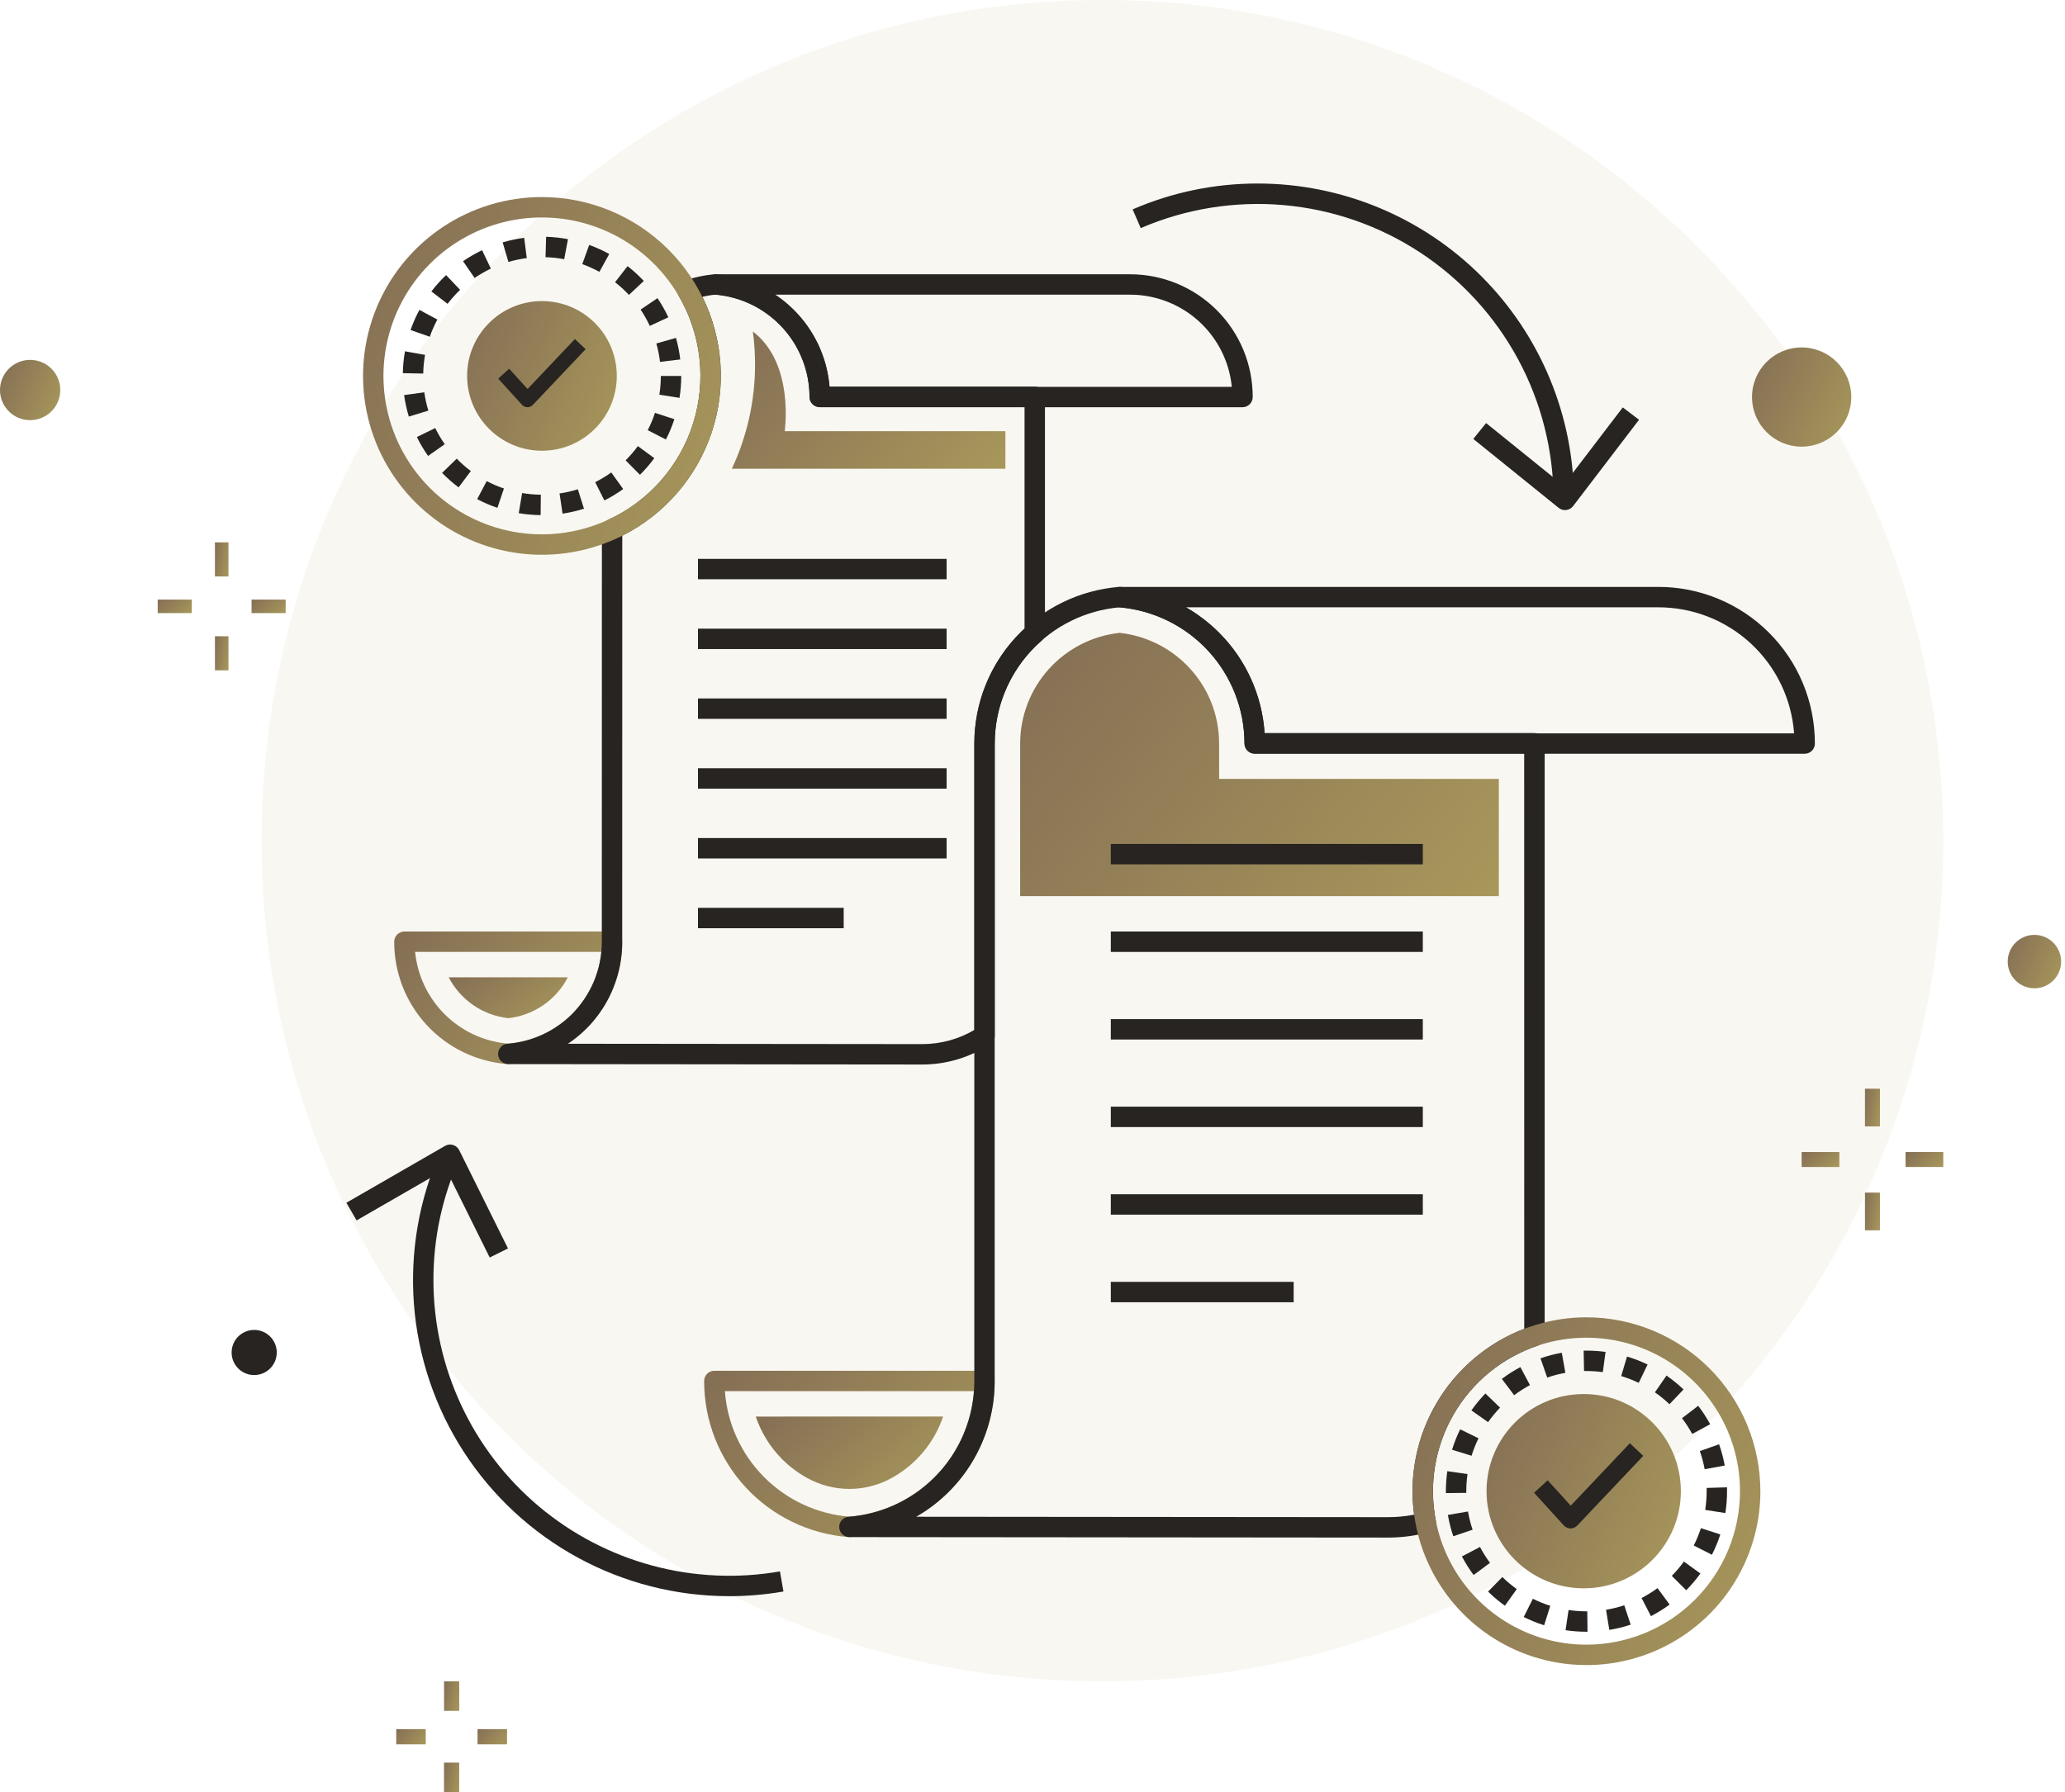 <svg width="288" height="250" viewBox="0 0 288 250" fill="none" xmlns="http://www.w3.org/2000/svg">
<path d="M153.748 234.547C218.517 234.547 271.022 182.042 271.022 117.274C271.022 52.505 218.517 0 153.748 0C88.98 0 36.474 52.505 36.474 117.274C36.474 182.042 88.98 234.547 153.748 234.547Z" fill="#C3B075" fill-opacity="0.1"/>
<path d="M64.052 234.548H61.932V238.663H64.052V234.548Z" fill="url(#paint0_linear_848_6493)"/>
<path d="M64.046 245.885H61.926V250H64.046V245.885Z" fill="url(#paint1_linear_848_6493)"/>
<path d="M70.716 241.214H66.601V243.335H70.716V241.214Z" fill="url(#paint2_linear_848_6493)"/>
<path d="M59.377 241.214H55.262V243.335H59.377V241.214Z" fill="url(#paint3_linear_848_6493)"/>
<path d="M4.203 58.611C6.525 58.611 8.407 56.73 8.407 54.408C8.407 52.087 6.525 50.205 4.203 50.205C1.882 50.205 0 52.087 0 54.408C0 56.73 1.882 58.611 4.203 58.611Z" fill="url(#paint4_linear_848_6493)"/>
<path d="M283.736 137.866C285.793 137.866 287.461 136.198 287.461 134.141C287.461 132.084 285.793 130.416 283.736 130.416C281.679 130.416 280.011 132.084 280.011 134.141C280.011 136.198 281.679 137.866 283.736 137.866Z" fill="url(#paint5_linear_848_6493)"/>
<path d="M137.306 191.221H99.628C99.441 191.221 99.256 191.258 99.084 191.329C98.911 191.401 98.754 191.506 98.622 191.638C98.49 191.77 98.385 191.927 98.313 192.1C98.242 192.272 98.205 192.457 98.205 192.644C98.196 198.148 100.269 203.451 104.007 207.491C107.745 211.53 112.872 214.006 118.36 214.423C118.395 214.423 118.431 214.423 118.467 214.423C118.503 214.423 118.54 214.423 118.574 214.423C124.062 214.006 129.189 211.53 132.927 207.49C136.665 203.451 138.738 198.148 138.728 192.644C138.728 192.267 138.579 191.905 138.312 191.638C138.045 191.371 137.684 191.221 137.306 191.221ZM130.324 206.088C127.141 209.259 122.94 211.203 118.463 211.577C113.956 211.21 109.728 209.243 106.544 206.032C103.36 202.821 101.428 198.577 101.098 194.067H135.834C135.501 198.605 133.548 202.872 130.33 206.088H130.324Z" fill="url(#paint6_linear_848_6493)"/>
<path d="M105.403 197.611C106.163 199.857 107.428 201.898 109.102 203.576C110.133 204.602 111.303 205.478 112.576 206.181C114.378 207.18 116.404 207.704 118.464 207.704C120.524 207.704 122.55 207.18 124.352 206.181C127.737 204.326 130.3 201.265 131.529 197.605L105.403 197.611Z" fill="url(#paint7_linear_848_6493)"/>
<path d="M246.721 88.262C244.692 86.232 242.282 84.623 239.629 83.527C236.976 82.431 234.133 81.869 231.263 81.874H156.153C155.786 81.876 155.434 82.02 155.17 82.275C154.907 82.531 154.752 82.878 154.738 83.244C154.724 83.611 154.853 83.969 155.096 84.243C155.34 84.517 155.68 84.687 156.046 84.716C160.819 85.108 165.27 87.28 168.516 90.802C171.762 94.323 173.566 98.936 173.568 103.725C173.568 103.912 173.605 104.097 173.677 104.27C173.748 104.443 173.853 104.599 173.985 104.732C174.117 104.864 174.274 104.969 174.447 105.04C174.62 105.112 174.805 105.148 174.992 105.148H251.692C252.069 105.148 252.431 104.999 252.698 104.732C252.965 104.465 253.115 104.103 253.115 103.725C253.12 100.854 252.558 98.009 251.461 95.356C250.363 92.702 248.753 90.291 246.721 88.262ZM176.371 102.302C176.035 97.005 173.778 92.013 170.023 88.262C168.639 86.886 167.083 85.695 165.393 84.72H231.264C236.061 84.711 240.684 86.52 244.2 89.782C247.717 93.044 249.867 97.518 250.218 102.302H176.371Z" fill="#272421"/>
<path d="M214.006 102.263H176.367C176.012 97.021 173.788 92.08 170.098 88.338C166.409 84.597 161.5 82.303 156.263 81.874C156.192 81.869 156.12 81.869 156.048 81.874C150.565 82.321 145.449 84.81 141.715 88.85C137.981 92.89 135.9 98.185 135.886 103.687V192.649C135.891 195.189 135.384 197.703 134.395 200.043C133.041 203.254 130.828 206.03 128 208.066C125.172 210.102 121.838 211.32 118.363 211.586C117.994 211.611 117.651 211.779 117.404 212.054C117.157 212.329 117.027 212.689 117.041 213.058C117.055 213.427 117.212 213.776 117.478 214.031C117.745 214.286 118.101 214.428 118.47 214.426L193.584 214.492C195.488 214.495 197.383 214.246 199.221 213.751C199.568 213.657 199.867 213.435 200.057 213.129C200.247 212.824 200.314 212.458 200.245 212.105C199.259 207.008 200.157 201.727 202.771 197.242C205.385 192.757 209.538 189.373 214.458 187.719C214.742 187.625 214.988 187.444 215.162 187.201C215.337 186.959 215.43 186.668 215.43 186.369V103.687C215.43 103.5 215.393 103.314 215.322 103.142C215.25 102.969 215.145 102.812 215.013 102.68C214.881 102.548 214.724 102.443 214.551 102.371C214.378 102.3 214.193 102.263 214.006 102.263ZM212.583 185.367C207.476 187.328 203.182 190.955 200.394 195.661C197.606 200.366 196.488 205.876 197.222 211.296C196.022 211.53 194.802 211.647 193.579 211.645L127.762 211.587C131.907 209.217 135.157 205.549 137.01 201.148C138.148 198.458 138.731 195.566 138.725 192.645V103.689C138.739 98.923 140.535 94.335 143.759 90.826C146.982 87.316 151.402 85.138 156.149 84.721C160.895 85.141 165.312 87.32 168.534 90.829C171.756 94.338 173.55 98.925 173.564 103.689C173.564 103.876 173.601 104.061 173.673 104.233C173.744 104.405 173.849 104.562 173.981 104.694C174.113 104.826 174.27 104.931 174.443 105.002C174.615 105.073 174.8 105.11 174.987 105.11H212.574L212.583 185.367Z" fill="#272421"/>
<path d="M170.031 108.656L170.023 103.698C170.025 99.61 168.404 95.688 165.517 92.793C163.003 90.263 159.698 88.67 156.152 88.282C152.349 88.695 148.832 90.495 146.272 93.338C143.713 96.18 142.29 99.866 142.277 103.691V125.004H209.039V108.656H170.032H170.031Z" fill="url(#paint8_linear_848_6493)"/>
<path d="M85.365 129.948H56.402C56.024 129.948 55.662 130.097 55.395 130.364C55.129 130.631 54.979 130.993 54.979 131.371C54.972 135.684 56.596 139.84 59.525 143.006C62.455 146.172 66.473 148.113 70.773 148.44C70.808 148.44 70.844 148.44 70.881 148.44C70.917 148.44 70.953 148.44 70.988 148.44C75.289 148.113 79.307 146.172 82.237 143.007C85.167 139.841 86.792 135.684 86.785 131.371C86.785 130.994 86.635 130.632 86.369 130.366C86.103 130.099 85.742 129.948 85.365 129.948ZM79.771 141.468C77.385 143.844 74.239 145.304 70.884 145.591C67.563 145.314 64.445 143.882 62.072 141.543C59.698 139.204 58.22 136.107 57.895 132.79H83.873C83.551 136.072 82.101 139.14 79.77 141.472L79.771 141.468Z" fill="url(#paint9_linear_848_6493)"/>
<path d="M62.579 136.334C63.389 137.894 64.571 139.23 66.02 140.225C67.469 141.219 69.141 141.842 70.888 142.036C72.635 141.843 74.307 141.221 75.756 140.227C77.205 139.232 78.386 137.895 79.194 136.334H62.579Z" fill="url(#paint10_linear_848_6493)"/>
<path d="M169.701 43.267C168.111 41.677 166.222 40.416 164.143 39.557C162.065 38.698 159.837 38.259 157.588 38.263H99.85C99.483 38.265 99.131 38.409 98.868 38.664C98.604 38.919 98.449 39.266 98.436 39.633C98.422 39.999 98.55 40.357 98.794 40.632C99.037 40.906 99.377 41.075 99.743 41.105C103.328 41.401 106.671 43.033 109.109 45.678C111.547 48.322 112.903 51.786 112.908 55.383C112.908 55.761 113.058 56.123 113.325 56.39C113.592 56.657 113.954 56.807 114.331 56.807H173.29C173.667 56.807 174.029 56.657 174.296 56.39C174.563 56.123 174.713 55.761 174.713 55.383C174.716 53.133 174.276 50.905 173.415 48.825C172.555 46.746 171.293 44.857 169.701 43.267ZM115.696 53.964C115.366 49.923 113.61 46.132 110.741 43.267C109.934 42.464 109.051 41.741 108.104 41.107H157.588C161.131 41.101 164.549 42.415 167.176 44.792C169.803 47.169 171.451 50.439 171.798 53.965L115.696 53.964Z" fill="#272421"/>
<path d="M144.316 53.937H115.689C115.388 50.418 114.012 47.077 111.747 44.368C109.482 41.658 106.439 39.711 103.029 38.791C102.022 38.515 100.99 38.337 99.949 38.26C99.88 38.255 99.812 38.255 99.743 38.26C98.257 38.372 96.794 38.685 95.393 39.191C95.196 39.262 95.017 39.376 94.87 39.524C94.722 39.672 94.608 39.85 94.537 40.047C94.466 40.244 94.44 40.454 94.459 40.662C94.479 40.871 94.544 41.072 94.651 41.252C96.214 43.919 97.201 46.885 97.547 49.957C97.893 53.029 97.591 56.139 96.661 59.088C95.731 62.036 94.192 64.756 92.145 67.073C90.098 69.39 87.588 71.252 84.777 72.538C84.528 72.651 84.318 72.833 84.17 73.063C84.022 73.292 83.944 73.559 83.944 73.832L83.933 131.379C83.938 133.282 83.56 135.167 82.823 136.922C82.104 138.618 81.07 140.163 79.775 141.474C77.362 143.875 74.172 145.338 70.777 145.601C70.412 145.63 70.072 145.799 69.829 146.073C69.585 146.347 69.456 146.704 69.47 147.071C69.483 147.437 69.637 147.784 69.9 148.039C70.162 148.295 70.513 148.439 70.88 148.442L128.619 148.499C131.991 148.502 135.29 147.51 138.101 145.646C138.297 145.516 138.457 145.34 138.569 145.133C138.68 144.926 138.738 144.695 138.738 144.46V103.708C138.737 101.217 139.226 98.751 140.178 96.449C141.13 94.148 142.526 92.056 144.287 90.295C144.596 89.985 144.914 89.696 145.248 89.404C145.402 89.27 145.525 89.105 145.61 88.92C145.694 88.734 145.738 88.533 145.738 88.329V55.36C145.738 55.173 145.702 54.988 145.63 54.815C145.559 54.642 145.454 54.486 145.322 54.353C145.19 54.221 145.033 54.116 144.86 54.045C144.688 53.973 144.503 53.937 144.316 53.937ZM142.893 87.692C142.683 87.884 142.476 88.08 142.274 88.283C140.249 90.308 138.643 92.712 137.548 95.358C136.453 98.004 135.891 100.84 135.893 103.704V143.675C133.69 144.973 131.178 145.656 128.62 145.653L79.189 145.604C81.981 143.757 84.159 141.12 85.445 138.029C86.33 135.923 86.783 133.662 86.778 131.378L86.789 74.726C92.67 71.767 97.144 66.603 99.237 60.361C101.329 54.118 100.87 47.301 97.96 41.395C98.583 41.252 99.215 41.154 99.851 41.101C100.673 41.169 101.488 41.313 102.283 41.532C105.186 42.315 107.769 43.991 109.669 46.321C111.569 48.651 112.689 51.519 112.873 54.52C112.889 54.794 112.897 55.078 112.897 55.353C112.897 55.73 113.047 56.092 113.314 56.359C113.581 56.626 113.943 56.776 114.321 56.776H142.89V87.687L142.893 87.692Z" fill="#272421"/>
<path d="M108.78 219.211C102.855 220.241 96.777 219.964 90.97 218.399C85.164 216.833 79.77 214.018 75.166 210.149C70.562 206.28 66.859 201.451 64.317 196.001C61.775 190.551 60.455 184.612 60.449 178.598C60.436 172.763 61.67 166.993 64.071 161.675L61.477 160.506C58.461 167.219 57.173 174.58 57.73 181.918C58.288 189.256 60.673 196.338 64.67 202.518C68.666 208.698 74.145 213.779 80.608 217.298C87.072 220.818 94.313 222.663 101.672 222.667C104.218 222.667 106.758 222.449 109.266 222.015L108.78 219.211Z" fill="#272421"/>
<path d="M175.444 25.601C169.432 25.591 163.482 26.819 157.966 29.209L159.096 31.821C165.369 29.118 172.215 28.014 179.02 28.61C185.824 29.206 192.375 31.483 198.082 35.236C203.79 38.988 208.476 44.1 211.72 50.111C214.964 56.123 216.664 62.846 216.668 69.676H219.513C219.502 57.992 214.855 46.789 206.593 38.526C198.331 30.263 187.129 25.615 175.444 25.601Z" fill="#272421"/>
<path d="M64.05 160.456C63.963 160.282 63.842 160.127 63.694 160.001C63.545 159.876 63.373 159.782 63.187 159.726C63.001 159.669 62.805 159.652 62.612 159.674C62.419 159.696 62.233 159.758 62.064 159.855L48.309 167.784L49.73 170.248L62.173 163.076L68.297 175.421L70.847 174.157L64.05 160.456Z" fill="#272421"/>
<path d="M226.324 56.833L218.024 67.711L207.264 59.019L205.477 61.23L217.374 70.841C217.627 71.046 217.943 71.157 218.268 71.158C218.325 71.158 218.382 71.154 218.438 71.147C218.627 71.124 218.809 71.064 218.974 70.969C219.139 70.875 219.284 70.749 219.399 70.598L228.592 58.557L226.324 56.833Z" fill="#272421"/>
<path d="M75.583 27.49C70.649 27.49 65.825 28.953 61.722 31.695C57.619 34.437 54.421 38.333 52.533 42.892C50.644 47.451 50.15 52.468 51.113 57.308C52.076 62.148 54.452 66.593 57.942 70.082C61.431 73.572 65.877 75.948 70.717 76.91C75.556 77.873 80.573 77.379 85.132 75.49C89.691 73.601 93.587 70.403 96.329 66.3C99.07 62.197 100.533 57.373 100.533 52.439C100.525 45.824 97.894 39.483 93.217 34.806C88.54 30.128 82.198 27.498 75.583 27.49ZM75.583 74.543C71.212 74.543 66.938 73.247 63.303 70.818C59.668 68.389 56.834 64.937 55.161 60.898C53.489 56.859 53.051 52.414 53.904 48.126C54.757 43.839 56.862 39.9 59.953 36.809C63.044 33.717 66.983 31.612 71.271 30.759C75.559 29.906 80.003 30.344 84.042 32.017C88.081 33.69 91.534 36.523 93.962 40.158C96.391 43.793 97.688 48.067 97.688 52.439C97.681 58.299 95.35 63.918 91.206 68.062C87.062 72.206 81.444 74.537 75.583 74.543Z" fill="url(#paint11_linear_848_6493)"/>
<path d="M60.7 59.715L58.14 60.965C58.59 61.883 59.113 62.765 59.701 63.602L62.029 61.964C61.527 61.251 61.083 60.499 60.7 59.715ZM59.282 49.507L56.481 49.005C56.302 50.013 56.201 51.033 56.181 52.057L59.026 52.111C59.042 51.238 59.127 50.367 59.279 49.507H59.282ZM61.001 44.582L58.498 43.23C58.011 44.132 57.597 45.071 57.259 46.039L59.945 46.976C60.232 46.152 60.584 45.351 60.998 44.582H61.001ZM59.18 54.727L56.36 55.115C56.5 56.13 56.721 57.132 57.019 58.111L59.741 57.283C59.485 56.447 59.297 55.593 59.177 54.727H59.18ZM90.63 45.462L93.211 44.262C92.778 43.334 92.272 42.442 91.698 41.594L89.341 43.186C89.829 43.91 90.258 44.671 90.627 45.462H90.63ZM64.172 40.435L62.213 38.374C61.471 39.08 60.786 39.843 60.164 40.656L62.424 42.384C62.954 41.69 63.538 41.038 64.169 40.435H64.172ZM61.659 65.965C62.371 66.699 63.141 67.376 63.959 67.99L65.665 65.714C64.966 65.189 64.309 64.611 63.7 63.983L61.659 65.965ZM92.05 50.48L94.875 50.145C94.755 49.128 94.554 48.123 94.276 47.138L91.538 47.914C91.776 48.755 91.947 49.612 92.05 50.48ZM84.968 35.434C84.071 34.94 83.138 34.516 82.175 34.168L81.21 36.845C82.032 37.142 82.83 37.503 83.596 37.925L84.968 35.434ZM89.789 39.194C89.09 38.447 88.334 37.755 87.528 37.125L85.782 39.369C86.471 39.908 87.118 40.499 87.715 41.138L89.789 39.194ZM87.249 64.214L89.252 66.235C89.979 65.515 90.648 64.739 91.254 63.915L88.96 62.231C88.443 62.937 87.871 63.601 87.251 64.219L87.249 64.214ZM67.234 34.903C66.311 35.344 65.424 35.857 64.581 36.438L66.196 38.78C66.915 38.284 67.672 37.846 68.46 37.47L67.234 34.903ZM90.339 60.011L92.87 61.31C93.338 60.399 93.734 59.453 94.052 58.479L91.348 57.595C91.076 58.425 90.738 59.233 90.339 60.011ZM92.164 52.447C92.164 53.321 92.096 54.194 91.96 55.058L94.77 55.5C94.929 54.49 95.009 53.469 95.009 52.447H92.164ZM78.039 68.838L78.458 71.653C79.47 71.503 80.469 71.272 81.445 70.965L80.59 68.252C79.756 68.515 78.903 68.711 78.039 68.838ZM83.013 67.269L84.293 69.811C85.207 69.352 86.084 68.821 86.914 68.224L85.254 65.908C84.544 66.417 83.795 66.87 83.014 67.263L83.013 67.269ZM73.107 33.18C72.091 33.31 71.087 33.521 70.105 33.81L70.907 36.54C71.745 36.294 72.601 36.115 73.467 36.004L73.107 33.18ZM66.552 69.63C67.459 70.107 68.401 70.512 69.372 70.84L70.283 68.145C69.456 67.865 68.652 67.519 67.879 67.113L66.552 69.63ZM79.214 33.361C78.209 33.172 77.189 33.061 76.166 33.032L76.083 35.877C76.957 35.902 77.827 35.996 78.686 36.158L79.214 33.361ZM72.348 71.588C73.357 71.757 74.378 71.847 75.401 71.857L75.429 69.012C74.554 69.002 73.681 68.924 72.819 68.779L72.348 71.588Z" fill="#272421"/>
<path d="M75.586 62.877C81.351 62.877 86.024 58.204 86.024 52.44C86.024 46.675 81.351 42.002 75.586 42.002C69.822 42.002 65.149 46.675 65.149 52.44C65.149 58.204 69.822 62.877 75.586 62.877Z" fill="url(#paint12_linear_848_6493)"/>
<path d="M109.436 60.146C109.436 60.146 110.856 50.712 104.997 46.243C105.2 47.764 105.303 49.296 105.305 50.831C105.311 55.862 104.206 60.833 102.068 65.388H140.219V60.146H109.436Z" fill="url(#paint13_linear_848_6493)"/>
<path d="M220.875 221.571C228.359 221.571 234.426 215.504 234.426 208.02C234.426 200.536 228.359 194.469 220.875 194.469C213.391 194.469 207.324 200.536 207.324 208.02C207.324 215.504 213.391 221.571 220.875 221.571Z" fill="url(#paint14_linear_848_6493)"/>
<path d="M221.261 183.766C216.463 183.766 211.773 185.189 207.785 187.854C203.796 190.519 200.687 194.308 198.851 198.74C197.015 203.172 196.535 208.049 197.471 212.755C198.407 217.46 200.717 221.782 204.109 225.174C207.502 228.566 211.824 230.876 216.529 231.812C221.234 232.748 226.112 232.268 230.544 230.432C234.976 228.595 238.764 225.486 241.429 221.497C244.094 217.508 245.517 212.818 245.517 208.021C245.509 201.59 242.951 195.425 238.404 190.878C233.857 186.331 227.691 183.773 221.261 183.766ZM221.261 229.432C217.026 229.432 212.886 228.176 209.365 225.823C205.844 223.47 203.099 220.126 201.478 216.214C199.858 212.301 199.434 207.996 200.26 203.843C201.086 199.689 203.126 195.874 206.12 192.879C209.115 189.885 212.93 187.845 217.083 187.019C221.237 186.193 225.542 186.617 229.455 188.238C233.367 189.858 236.711 192.603 239.064 196.124C241.417 199.645 242.673 203.785 242.673 208.02C242.666 213.697 240.409 219.139 236.394 223.154C232.38 227.168 226.938 229.426 221.261 229.432Z" fill="url(#paint15_linear_848_6493)"/>
<path d="M204.499 208.021C204.499 207.222 204.555 206.423 204.668 205.632L201.85 205.231C201.719 206.156 201.654 207.089 201.654 208.023V208.286L204.499 208.254V208.021ZM209.211 196.368L207.165 194.39C206.454 195.125 205.802 195.914 205.213 196.751L207.541 198.388C208.043 197.673 208.6 196.998 209.206 196.369L209.211 196.368ZM206.206 200.642L203.646 199.389C203.195 200.308 202.817 201.261 202.515 202.239L205.234 203.077C205.494 202.241 205.819 201.427 206.207 200.642H206.206ZM207.537 222.027C208.268 222.743 209.053 223.401 209.886 223.995L211.538 221.678C210.826 221.17 210.155 220.607 209.53 219.994L207.537 222.027ZM204.737 210.856L201.933 211.334C202.105 212.343 202.357 213.337 202.685 214.307L205.38 213.395C205.1 212.568 204.885 211.72 204.737 210.859V210.856ZM206.411 215.8L203.891 217.125C204.367 218.029 204.911 218.896 205.521 219.716L207.803 218.017C207.283 217.316 206.818 216.576 206.413 215.804L206.411 215.8ZM213.38 193.218L212.041 190.708C211.139 191.19 210.276 191.741 209.46 192.358L211.175 194.628C211.872 194.103 212.61 193.632 213.38 193.221V193.218ZM237.747 204.955L240.546 204.44C240.36 203.433 240.096 202.443 239.754 201.478L237.072 202.426C237.363 203.251 237.589 204.098 237.747 204.958V204.955ZM236.009 200.036L238.51 198.678C238.022 197.78 237.465 196.921 236.844 196.109L234.584 197.838C235.115 198.534 235.592 199.27 236.009 200.039V200.036ZM234.799 193.829C234.059 193.123 233.266 192.475 232.425 191.892L230.804 194.231C231.523 194.73 232.203 195.284 232.836 195.888L234.799 193.829ZM240.866 207.483L238.022 207.564C238.022 207.714 238.022 207.866 238.022 208.018C238.022 208.893 237.954 209.767 237.819 210.631L240.632 211.071C240.788 210.061 240.865 209.04 240.864 208.018C240.874 207.842 240.871 207.664 240.866 207.487V207.483ZM233.157 219.833L235.175 221.838C235.894 221.112 236.556 220.332 237.153 219.503L234.849 217.835C234.338 218.544 233.772 219.213 233.157 219.836V219.833ZM228.946 222.922L230.253 225.451C231.161 224.981 232.031 224.442 232.856 223.837L231.172 221.543C230.467 222.061 229.723 222.524 228.946 222.926V222.922ZM236.221 215.599L238.757 216.887C239.221 215.974 239.612 215.027 239.928 214.053L237.219 213.177C236.95 214.011 236.616 214.822 236.22 215.604L236.221 215.599ZM226.919 189.236L226.104 191.961C226.942 192.213 227.759 192.53 228.548 192.909L229.785 190.349C228.86 189.905 227.902 189.533 226.919 189.239V189.236ZM214.851 189.481L215.782 192.17C216.608 191.885 217.456 191.664 218.317 191.512L217.82 188.71C216.811 188.889 215.819 189.148 214.851 189.485V189.481ZM223.99 224.562L224.447 227.37C225.458 227.205 226.454 226.961 227.426 226.639L226.531 223.938C225.7 224.214 224.849 224.424 223.985 224.565L223.99 224.562ZM212.512 225.572C213.429 226.029 214.379 226.414 215.356 226.723L216.212 224.009C215.378 223.746 214.566 223.418 213.784 223.027L212.512 225.572ZM221.264 224.782C220.427 224.782 219.591 224.72 218.764 224.597L218.343 227.411C219.311 227.555 220.287 227.627 221.265 227.627H221.405L221.374 224.782H221.264ZM220.867 188.413L220.921 191.258H221.263C222.025 191.258 222.786 191.309 223.54 191.41L223.922 188.591C223.041 188.472 222.152 188.412 221.263 188.412L220.867 188.413Z" fill="#272421"/>
<path d="M227.315 201.329L219.063 210.041L215.852 206.506L213.951 208.233L218.092 212.793C218.211 212.924 218.356 213.029 218.517 213.102C218.678 213.174 218.852 213.213 219.029 213.215H219.043C219.217 213.215 219.39 213.179 219.55 213.11C219.71 213.041 219.854 212.94 219.974 212.813L229.178 203.095L227.315 201.329Z" fill="#272421"/>
<path d="M198.435 117.729H154.921V120.574H198.435V117.729Z" fill="#272421"/>
<path d="M198.435 129.948H154.921V132.793H198.435V129.948Z" fill="#272421"/>
<path d="M198.435 142.166H154.921V145.011H198.435V142.166Z" fill="#272421"/>
<path d="M198.435 154.381H154.921V157.226H198.435V154.381Z" fill="#272421"/>
<path d="M198.435 166.599H154.921V169.445H198.435V166.599Z" fill="#272421"/>
<path d="M180.423 178.818H154.921V181.663H180.423V178.818Z" fill="#272421"/>
<path d="M132.021 77.961H97.344V80.806H132.021V77.961Z" fill="#272421"/>
<path d="M132.021 87.698H97.344V90.543H132.021V87.698Z" fill="#272421"/>
<path d="M132.021 97.435H97.344V100.28H132.021V97.435Z" fill="#272421"/>
<path d="M132.021 107.171H97.344V110.016H132.021V107.171Z" fill="#272421"/>
<path d="M132.021 116.908H97.344V119.753H132.021V116.908Z" fill="#272421"/>
<path d="M117.668 126.643H97.344V129.488H117.668V126.643Z" fill="#272421"/>
<path d="M80.181 47.296L73.579 54.267L71.009 51.438L69.487 52.82L72.801 56.469C72.896 56.574 73.012 56.658 73.141 56.716C73.27 56.774 73.409 56.805 73.551 56.806H73.561C73.701 56.807 73.839 56.78 73.968 56.725C74.097 56.67 74.213 56.59 74.309 56.489L81.674 48.712L80.181 47.296Z" fill="#272421"/>
<path d="M31.865 75.661H29.977V80.414H31.865V75.661Z" fill="url(#paint16_linear_848_6493)"/>
<path d="M31.865 88.757H29.977V93.51H31.865V88.757Z" fill="url(#paint17_linear_848_6493)"/>
<path d="M26.745 83.641H21.992V85.528H26.745V83.641Z" fill="url(#paint18_linear_848_6493)"/>
<path d="M39.838 83.641H35.084V85.528H39.838V83.641Z" fill="url(#paint19_linear_848_6493)"/>
<path d="M262.191 151.876H260.103V157.136H262.191V151.876Z" fill="url(#paint20_linear_848_6493)"/>
<path d="M262.191 166.368H260.103V171.628H262.191V166.368Z" fill="url(#paint21_linear_848_6493)"/>
<path d="M256.53 160.708H251.27V162.796H256.53V160.708Z" fill="url(#paint22_linear_848_6493)"/>
<path d="M271.021 160.708H265.761V162.796H271.021V160.708Z" fill="url(#paint23_linear_848_6493)"/>
<path d="M35.451 191.821C37.189 191.821 38.599 190.412 38.599 188.673C38.599 186.935 37.189 185.525 35.451 185.525C33.712 185.525 32.303 186.935 32.303 188.673C32.303 190.412 33.712 191.821 35.451 191.821Z" fill="#272421"/>
<path d="M251.271 62.309C255.093 62.309 258.192 59.211 258.192 55.389C258.192 51.567 255.093 48.468 251.271 48.468C247.449 48.468 244.351 51.567 244.351 55.389C244.351 59.211 247.449 62.309 251.271 62.309Z" fill="url(#paint24_linear_848_6493)"/>
<defs>
<linearGradient id="paint0_linear_848_6493" x1="61.9" y1="234.743" x2="65.725" y2="235.627" gradientUnits="userSpaceOnUse">
<stop stop-color="#846E55"/>
<stop offset="1" stop-color="#B3A55C"/>
</linearGradient>
<linearGradient id="paint1_linear_848_6493" x1="61.894" y1="246.079" x2="65.719" y2="246.964" gradientUnits="userSpaceOnUse">
<stop stop-color="#846E55"/>
<stop offset="1" stop-color="#B3A55C"/>
</linearGradient>
<linearGradient id="paint2_linear_848_6493" x1="66.539" y1="241.315" x2="70.987" y2="245.188" gradientUnits="userSpaceOnUse">
<stop stop-color="#846E55"/>
<stop offset="1" stop-color="#B3A55C"/>
</linearGradient>
<linearGradient id="paint3_linear_848_6493" x1="55.199" y1="241.315" x2="59.647" y2="245.188" gradientUnits="userSpaceOnUse">
<stop stop-color="#846E55"/>
<stop offset="1" stop-color="#B3A55C"/>
</linearGradient>
<linearGradient id="paint4_linear_848_6493" x1="-0.128" y1="50.602" x2="13.172" y2="56.569" gradientUnits="userSpaceOnUse">
<stop stop-color="#846E55"/>
<stop offset="1" stop-color="#B3A55C"/>
</linearGradient>
<linearGradient id="paint5_linear_848_6493" x1="279.897" y1="130.768" x2="291.684" y2="136.056" gradientUnits="userSpaceOnUse">
<stop stop-color="#846E55"/>
<stop offset="1" stop-color="#B3A55C"/>
</linearGradient>
<linearGradient id="paint6_linear_848_6493" x1="97.586" y1="192.317" x2="145.304" y2="229.71" gradientUnits="userSpaceOnUse">
<stop stop-color="#846E55"/>
<stop offset="1" stop-color="#B3A55C"/>
</linearGradient>
<linearGradient id="paint7_linear_848_6493" x1="105.004" y1="198.082" x2="126.158" y2="222.637" gradientUnits="userSpaceOnUse">
<stop stop-color="#846E55"/>
<stop offset="1" stop-color="#B3A55C"/>
</linearGradient>
<linearGradient id="paint8_linear_848_6493" x1="141.258" y1="90.016" x2="217.453" y2="152.168" gradientUnits="userSpaceOnUse">
<stop stop-color="#846E55"/>
<stop offset="1" stop-color="#B3A55C"/>
</linearGradient>
<linearGradient id="paint9_linear_848_6493" x1="54.493" y1="130.821" x2="92.382" y2="160.06" gradientUnits="userSpaceOnUse">
<stop stop-color="#846E55"/>
<stop offset="1" stop-color="#B3A55C"/>
</linearGradient>
<linearGradient id="paint10_linear_848_6493" x1="62.325" y1="136.603" x2="73.982" y2="151.842" gradientUnits="userSpaceOnUse">
<stop stop-color="#846E55"/>
<stop offset="1" stop-color="#B3A55C"/>
</linearGradient>
<linearGradient id="paint11_linear_848_6493" x1="49.872" y1="29.847" x2="128.82" y2="65.269" gradientUnits="userSpaceOnUse">
<stop stop-color="#846E55"/>
<stop offset="1" stop-color="#B3A55C"/>
</linearGradient>
<linearGradient id="paint12_linear_848_6493" x1="64.831" y1="42.988" x2="97.857" y2="57.806" gradientUnits="userSpaceOnUse">
<stop stop-color="#846E55"/>
<stop offset="1" stop-color="#B3A55C"/>
</linearGradient>
<linearGradient id="paint13_linear_848_6493" x1="101.485" y1="47.147" x2="141.783" y2="83.178" gradientUnits="userSpaceOnUse">
<stop stop-color="#846E55"/>
<stop offset="1" stop-color="#B3A55C"/>
</linearGradient>
<linearGradient id="paint14_linear_848_6493" x1="206.91" y1="195.749" x2="249.79" y2="214.988" gradientUnits="userSpaceOnUse">
<stop stop-color="#846E55"/>
<stop offset="1" stop-color="#B3A55C"/>
</linearGradient>
<linearGradient id="paint15_linear_848_6493" x1="196.264" y1="186.057" x2="273.017" y2="220.494" gradientUnits="userSpaceOnUse">
<stop stop-color="#846E55"/>
<stop offset="1" stop-color="#B3A55C"/>
</linearGradient>
<linearGradient id="paint16_linear_848_6493" x1="29.948" y1="75.885" x2="33.426" y2="76.505" gradientUnits="userSpaceOnUse">
<stop stop-color="#846E55"/>
<stop offset="1" stop-color="#B3A55C"/>
</linearGradient>
<linearGradient id="paint17_linear_848_6493" x1="29.948" y1="88.981" x2="33.426" y2="89.601" gradientUnits="userSpaceOnUse">
<stop stop-color="#846E55"/>
<stop offset="1" stop-color="#B3A55C"/>
</linearGradient>
<linearGradient id="paint18_linear_848_6493" x1="21.919" y1="83.73" x2="25.887" y2="88.214" gradientUnits="userSpaceOnUse">
<stop stop-color="#846E55"/>
<stop offset="1" stop-color="#B3A55C"/>
</linearGradient>
<linearGradient id="paint19_linear_848_6493" x1="35.012" y1="83.73" x2="38.98" y2="88.214" gradientUnits="userSpaceOnUse">
<stop stop-color="#846E55"/>
<stop offset="1" stop-color="#B3A55C"/>
</linearGradient>
<linearGradient id="paint20_linear_848_6493" x1="260.071" y1="152.124" x2="263.917" y2="152.809" gradientUnits="userSpaceOnUse">
<stop stop-color="#846E55"/>
<stop offset="1" stop-color="#B3A55C"/>
</linearGradient>
<linearGradient id="paint21_linear_848_6493" x1="260.071" y1="166.616" x2="263.917" y2="167.301" gradientUnits="userSpaceOnUse">
<stop stop-color="#846E55"/>
<stop offset="1" stop-color="#B3A55C"/>
</linearGradient>
<linearGradient id="paint22_linear_848_6493" x1="251.19" y1="160.807" x2="255.579" y2="165.768" gradientUnits="userSpaceOnUse">
<stop stop-color="#846E55"/>
<stop offset="1" stop-color="#B3A55C"/>
</linearGradient>
<linearGradient id="paint23_linear_848_6493" x1="265.681" y1="160.807" x2="270.069" y2="165.768" gradientUnits="userSpaceOnUse">
<stop stop-color="#846E55"/>
<stop offset="1" stop-color="#B3A55C"/>
</linearGradient>
<linearGradient id="paint24_linear_848_6493" x1="244.139" y1="49.122" x2="266.038" y2="58.947" gradientUnits="userSpaceOnUse">
<stop stop-color="#846E55"/>
<stop offset="1" stop-color="#B3A55C"/>
</linearGradient>
</defs>
</svg>
